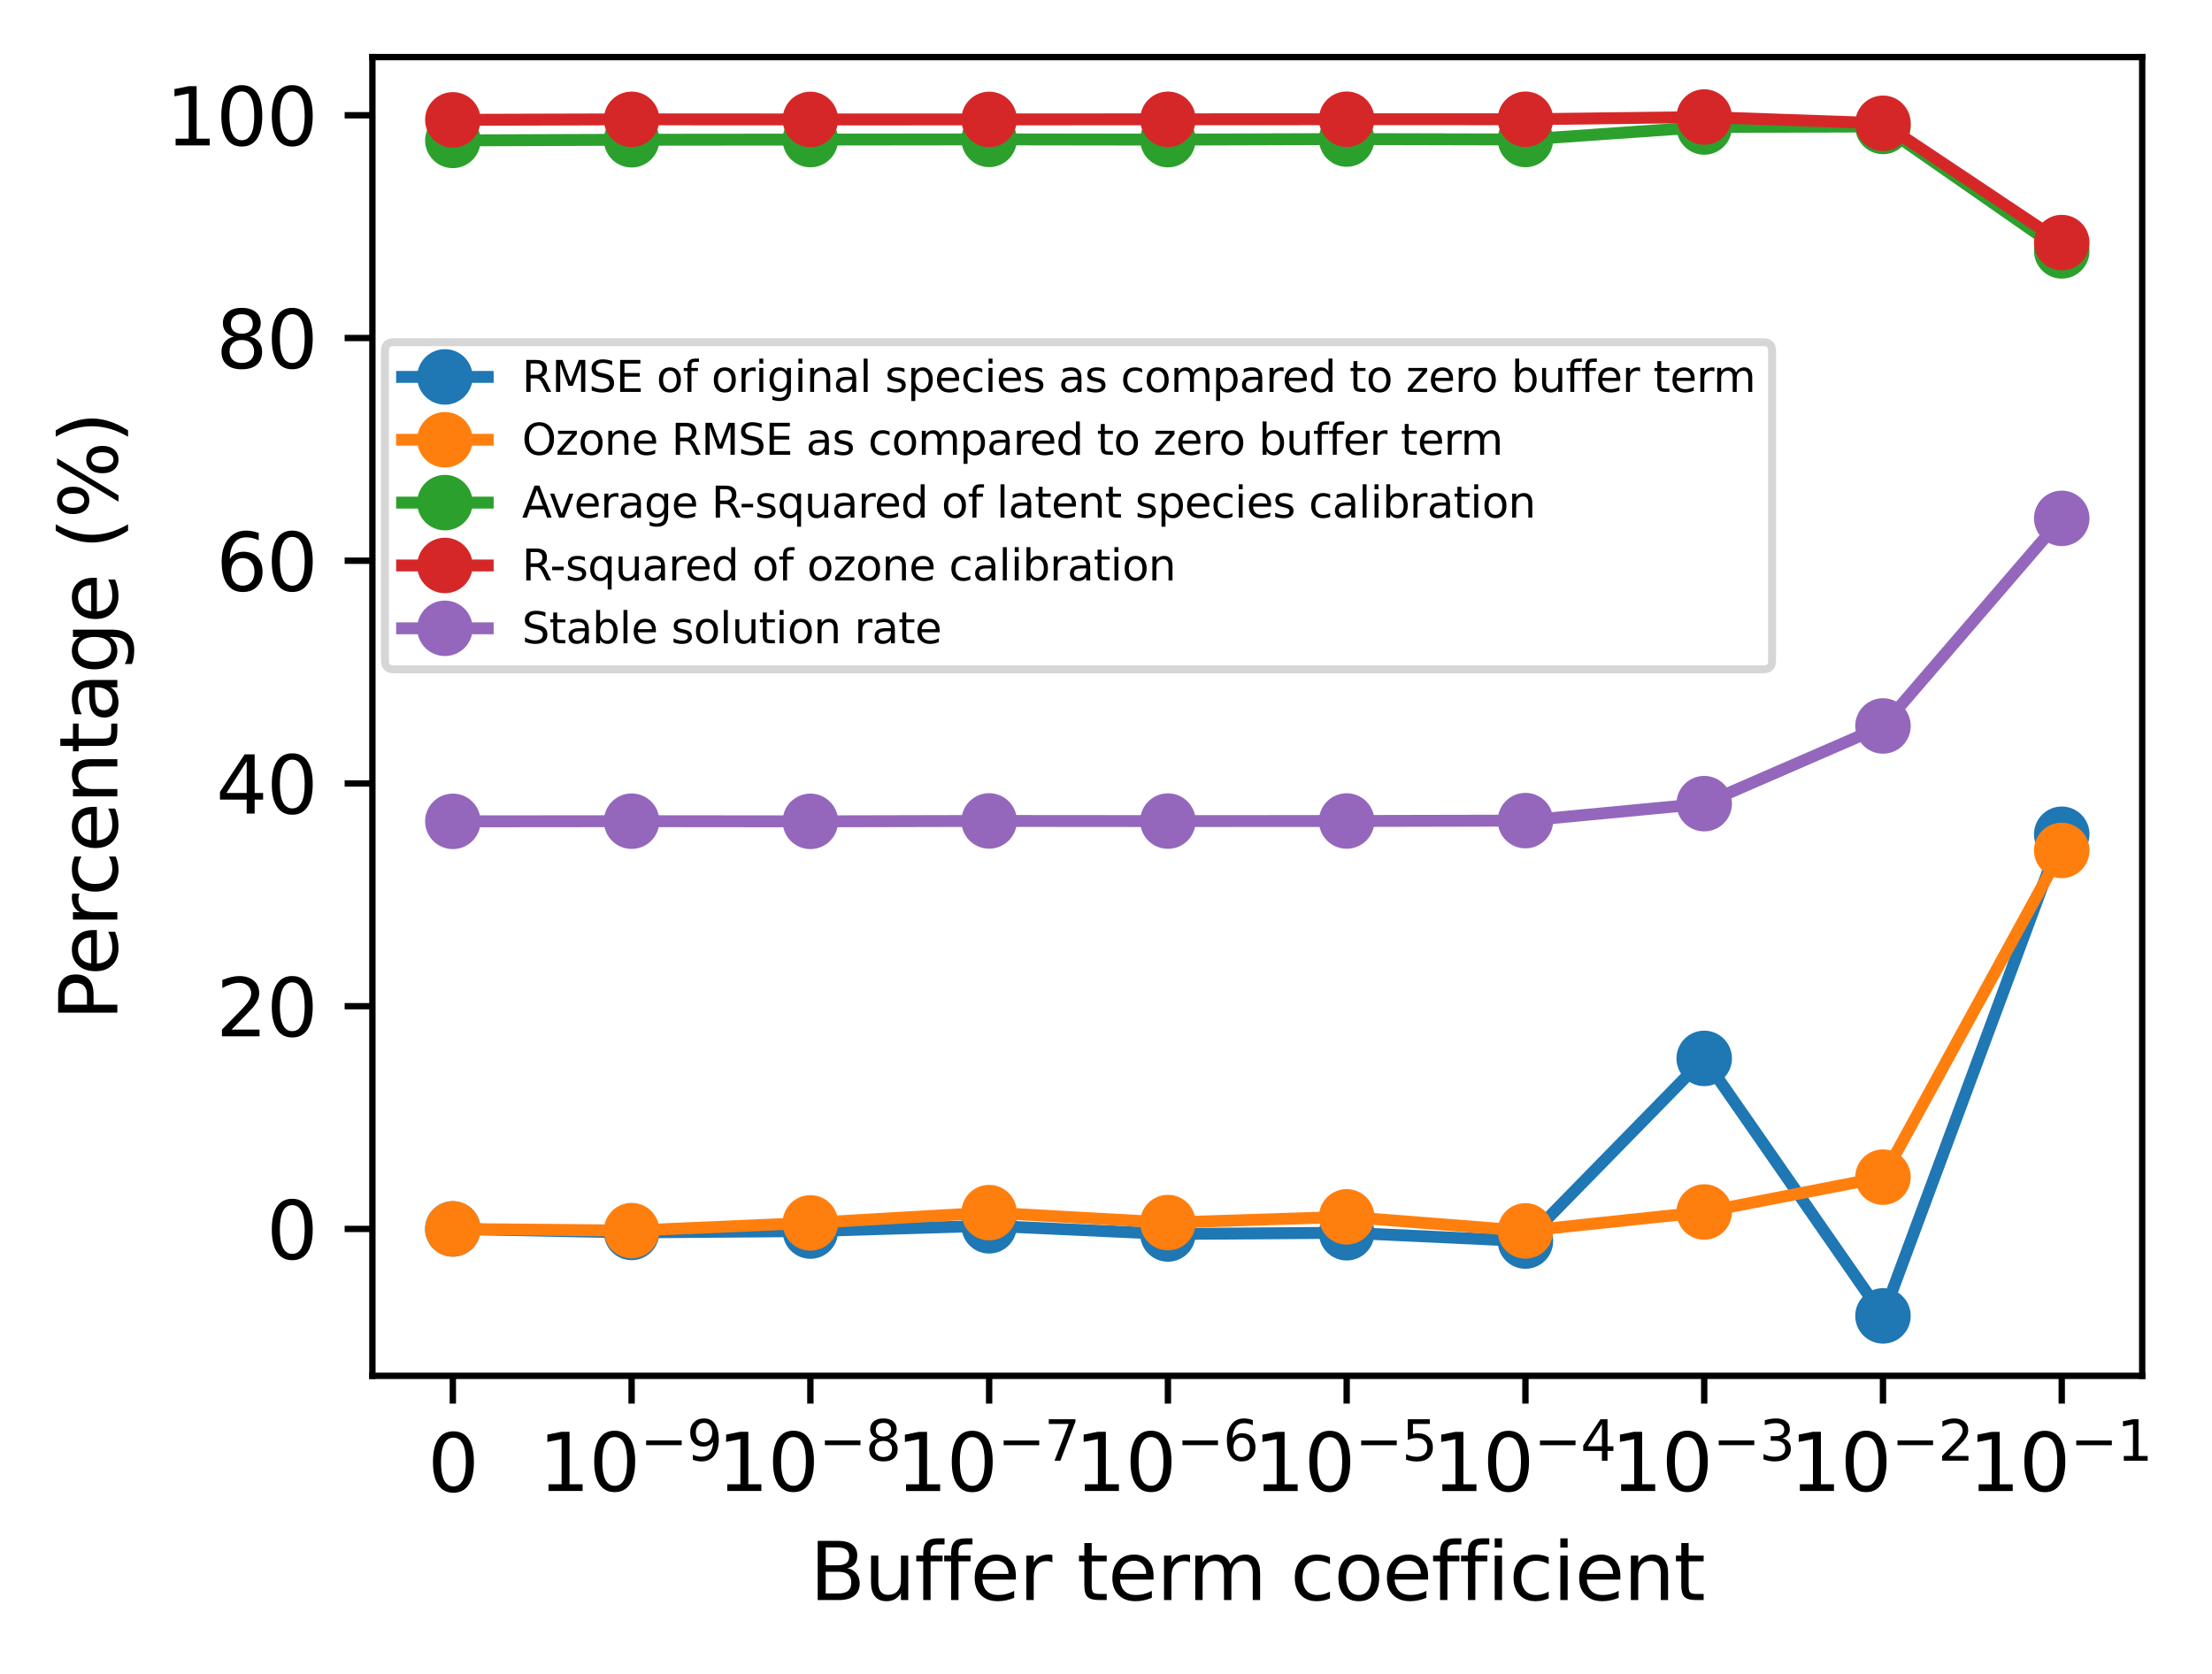 <?xml version="1.0" encoding="utf-8" standalone="no"?>
<!DOCTYPE svg PUBLIC "-//W3C//DTD SVG 1.1//EN"
  "http://www.w3.org/Graphics/SVG/1.1/DTD/svg11.dtd">
<svg xmlns:xlink="http://www.w3.org/1999/xlink" width="278.97pt" height="211.076pt" viewBox="0 0 278.97 211.076" xmlns="http://www.w3.org/2000/svg" version="1.1">
 <defs>
  <style type="text/css">*{stroke-linejoin: round; stroke-linecap: butt}</style>
 </defs>
 <g id="figure_1">
  <g id="patch_1">
   <path d="M 0 211.076 
L 278.97 211.076 
L 278.97 0 
L 0 0 
z
" style="fill: #ffffff"/>
  </g>
  <g id="axes_1">
   <g id="patch_2">
    <path d="M 46.966 173.52 
L 270.166 173.52 
L 270.166 7.2 
L 46.966 7.2 
z
" style="fill: #ffffff"/>
   </g>
   <g id="matplotlib.axis_1">
    <g id="xtick_1">
     <g id="line2d_1">
      <defs>
       <path id="md3b7a7f3c4" d="M 0 0 
L 0 3.5 
" style="stroke: #000000; stroke-width: 0.8"/>
      </defs>
      <g>
       <use xlink:href="#md3b7a7f3c4" x="57.111" y="173.52" style="stroke: #000000; stroke-width: 0.8"/>
      </g>
     </g>
     <g id="text_1">
      <!-- 0 -->
      <g transform="translate(53.93 188.118) scale(0.1 -0.1)">
       <defs>
        <path id="DejaVuSans-30" d="M 2034 4250 
Q 1547 4250 1301 3770 
Q 1056 3291 1056 2328 
Q 1056 1369 1301 889 
Q 1547 409 2034 409 
Q 2525 409 2770 889 
Q 3016 1369 3016 2328 
Q 3016 3291 2770 3770 
Q 2525 4250 2034 4250 
z
M 2034 4750 
Q 2819 4750 3233 4129 
Q 3647 3509 3647 2328 
Q 3647 1150 3233 529 
Q 2819 -91 2034 -91 
Q 1250 -91 836 529 
Q 422 1150 422 2328 
Q 422 3509 836 4129 
Q 1250 4750 2034 4750 
z
" transform="scale(0.016)"/>
       </defs>
       <use xlink:href="#DejaVuSans-30"/>
      </g>
     </g>
    </g>
    <g id="xtick_2">
     <g id="line2d_2">
      <g>
       <use xlink:href="#md3b7a7f3c4" x="79.657" y="173.52" style="stroke: #000000; stroke-width: 0.8"/>
      </g>
     </g>
     <g id="text_2">
      <!-- 10$^{-9}$ -->
      <g transform="translate(67.907 188.118) scale(0.1 -0.1)">
       <defs>
        <path id="DejaVuSans-31" d="M 794 531 
L 1825 531 
L 1825 4091 
L 703 3866 
L 703 4441 
L 1819 4666 
L 2450 4666 
L 2450 531 
L 3481 531 
L 3481 0 
L 794 0 
L 794 531 
z
" transform="scale(0.016)"/>
        <path id="DejaVuSans-2212" d="M 678 2272 
L 4684 2272 
L 4684 1741 
L 678 1741 
L 678 2272 
z
" transform="scale(0.016)"/>
        <path id="DejaVuSans-39" d="M 703 97 
L 703 672 
Q 941 559 1184 500 
Q 1428 441 1663 441 
Q 2288 441 2617 861 
Q 2947 1281 2994 2138 
Q 2813 1869 2534 1725 
Q 2256 1581 1919 1581 
Q 1219 1581 811 2004 
Q 403 2428 403 3163 
Q 403 3881 828 4315 
Q 1253 4750 1959 4750 
Q 2769 4750 3195 4129 
Q 3622 3509 3622 2328 
Q 3622 1225 3098 567 
Q 2575 -91 1691 -91 
Q 1453 -91 1209 -44 
Q 966 3 703 97 
z
M 1959 2075 
Q 2384 2075 2632 2365 
Q 2881 2656 2881 3163 
Q 2881 3666 2632 3958 
Q 2384 4250 1959 4250 
Q 1534 4250 1286 3958 
Q 1038 3666 1038 3163 
Q 1038 2656 1286 2365 
Q 1534 2075 1959 2075 
z
" transform="scale(0.016)"/>
       </defs>
       <use xlink:href="#DejaVuSans-31" transform="translate(0 0.766)"/>
       <use xlink:href="#DejaVuSans-30" transform="translate(63.623 0.766)"/>
       <use xlink:href="#DejaVuSans-2212" transform="translate(128.203 39.047) scale(0.7)"/>
       <use xlink:href="#DejaVuSans-39" transform="translate(186.855 39.047) scale(0.7)"/>
      </g>
     </g>
    </g>
    <g id="xtick_3">
     <g id="line2d_3">
      <g>
       <use xlink:href="#md3b7a7f3c4" x="102.202" y="173.52" style="stroke: #000000; stroke-width: 0.8"/>
      </g>
     </g>
     <g id="text_3">
      <!-- 10$^{-8}$ -->
      <g transform="translate(90.452 188.118) scale(0.1 -0.1)">
       <defs>
        <path id="DejaVuSans-38" d="M 2034 2216 
Q 1584 2216 1326 1975 
Q 1069 1734 1069 1313 
Q 1069 891 1326 650 
Q 1584 409 2034 409 
Q 2484 409 2743 651 
Q 3003 894 3003 1313 
Q 3003 1734 2745 1975 
Q 2488 2216 2034 2216 
z
M 1403 2484 
Q 997 2584 770 2862 
Q 544 3141 544 3541 
Q 544 4100 942 4425 
Q 1341 4750 2034 4750 
Q 2731 4750 3128 4425 
Q 3525 4100 3525 3541 
Q 3525 3141 3298 2862 
Q 3072 2584 2669 2484 
Q 3125 2378 3379 2068 
Q 3634 1759 3634 1313 
Q 3634 634 3220 271 
Q 2806 -91 2034 -91 
Q 1263 -91 848 271 
Q 434 634 434 1313 
Q 434 1759 690 2068 
Q 947 2378 1403 2484 
z
M 1172 3481 
Q 1172 3119 1398 2916 
Q 1625 2713 2034 2713 
Q 2441 2713 2670 2916 
Q 2900 3119 2900 3481 
Q 2900 3844 2670 4047 
Q 2441 4250 2034 4250 
Q 1625 4250 1398 4047 
Q 1172 3844 1172 3481 
z
" transform="scale(0.016)"/>
       </defs>
       <use xlink:href="#DejaVuSans-31" transform="translate(0 0.766)"/>
       <use xlink:href="#DejaVuSans-30" transform="translate(63.623 0.766)"/>
       <use xlink:href="#DejaVuSans-2212" transform="translate(128.203 39.047) scale(0.7)"/>
       <use xlink:href="#DejaVuSans-38" transform="translate(186.855 39.047) scale(0.7)"/>
      </g>
     </g>
    </g>
    <g id="xtick_4">
     <g id="line2d_4">
      <g>
       <use xlink:href="#md3b7a7f3c4" x="124.747" y="173.52" style="stroke: #000000; stroke-width: 0.8"/>
      </g>
     </g>
     <g id="text_4">
      <!-- 10$^{-7}$ -->
      <g transform="translate(112.997 188.118) scale(0.1 -0.1)">
       <defs>
        <path id="DejaVuSans-37" d="M 525 4666 
L 3525 4666 
L 3525 4397 
L 1831 0 
L 1172 0 
L 2766 4134 
L 525 4134 
L 525 4666 
z
" transform="scale(0.016)"/>
       </defs>
       <use xlink:href="#DejaVuSans-31" transform="translate(0 0.684)"/>
       <use xlink:href="#DejaVuSans-30" transform="translate(63.623 0.684)"/>
       <use xlink:href="#DejaVuSans-2212" transform="translate(128.203 38.966) scale(0.7)"/>
       <use xlink:href="#DejaVuSans-37" transform="translate(186.855 38.966) scale(0.7)"/>
      </g>
     </g>
    </g>
    <g id="xtick_5">
     <g id="line2d_5">
      <g>
       <use xlink:href="#md3b7a7f3c4" x="147.293" y="173.52" style="stroke: #000000; stroke-width: 0.8"/>
      </g>
     </g>
     <g id="text_5">
      <!-- 10$^{-6}$ -->
      <g transform="translate(135.543 188.118) scale(0.1 -0.1)">
       <defs>
        <path id="DejaVuSans-36" d="M 2113 2584 
Q 1688 2584 1439 2293 
Q 1191 2003 1191 1497 
Q 1191 994 1439 701 
Q 1688 409 2113 409 
Q 2538 409 2786 701 
Q 3034 994 3034 1497 
Q 3034 2003 2786 2293 
Q 2538 2584 2113 2584 
z
M 3366 4563 
L 3366 3988 
Q 3128 4100 2886 4159 
Q 2644 4219 2406 4219 
Q 1781 4219 1451 3797 
Q 1122 3375 1075 2522 
Q 1259 2794 1537 2939 
Q 1816 3084 2150 3084 
Q 2853 3084 3261 2657 
Q 3669 2231 3669 1497 
Q 3669 778 3244 343 
Q 2819 -91 2113 -91 
Q 1303 -91 875 529 
Q 447 1150 447 2328 
Q 447 3434 972 4092 
Q 1497 4750 2381 4750 
Q 2619 4750 2861 4703 
Q 3103 4656 3366 4563 
z
" transform="scale(0.016)"/>
       </defs>
       <use xlink:href="#DejaVuSans-31" transform="translate(0 0.766)"/>
       <use xlink:href="#DejaVuSans-30" transform="translate(63.623 0.766)"/>
       <use xlink:href="#DejaVuSans-2212" transform="translate(128.203 39.047) scale(0.7)"/>
       <use xlink:href="#DejaVuSans-36" transform="translate(186.855 39.047) scale(0.7)"/>
      </g>
     </g>
    </g>
    <g id="xtick_6">
     <g id="line2d_6">
      <g>
       <use xlink:href="#md3b7a7f3c4" x="169.838" y="173.52" style="stroke: #000000; stroke-width: 0.8"/>
      </g>
     </g>
     <g id="text_6">
      <!-- 10$^{-5}$ -->
      <g transform="translate(158.088 188.118) scale(0.1 -0.1)">
       <defs>
        <path id="DejaVuSans-35" d="M 691 4666 
L 3169 4666 
L 3169 4134 
L 1269 4134 
L 1269 2991 
Q 1406 3038 1543 3061 
Q 1681 3084 1819 3084 
Q 2600 3084 3056 2656 
Q 3513 2228 3513 1497 
Q 3513 744 3044 326 
Q 2575 -91 1722 -91 
Q 1428 -91 1123 -41 
Q 819 9 494 109 
L 494 744 
Q 775 591 1075 516 
Q 1375 441 1709 441 
Q 2250 441 2565 725 
Q 2881 1009 2881 1497 
Q 2881 1984 2565 2268 
Q 2250 2553 1709 2553 
Q 1456 2553 1204 2497 
Q 953 2441 691 2322 
L 691 4666 
z
" transform="scale(0.016)"/>
       </defs>
       <use xlink:href="#DejaVuSans-31" transform="translate(0 0.684)"/>
       <use xlink:href="#DejaVuSans-30" transform="translate(63.623 0.684)"/>
       <use xlink:href="#DejaVuSans-2212" transform="translate(128.203 38.966) scale(0.7)"/>
       <use xlink:href="#DejaVuSans-35" transform="translate(186.855 38.966) scale(0.7)"/>
      </g>
     </g>
    </g>
    <g id="xtick_7">
     <g id="line2d_7">
      <g>
       <use xlink:href="#md3b7a7f3c4" x="192.384" y="173.52" style="stroke: #000000; stroke-width: 0.8"/>
      </g>
     </g>
     <g id="text_7">
      <!-- 10$^{-4}$ -->
      <g transform="translate(180.634 188.118) scale(0.1 -0.1)">
       <defs>
        <path id="DejaVuSans-34" d="M 2419 4116 
L 825 1625 
L 2419 1625 
L 2419 4116 
z
M 2253 4666 
L 3047 4666 
L 3047 1625 
L 3713 1625 
L 3713 1100 
L 3047 1100 
L 3047 0 
L 2419 0 
L 2419 1100 
L 313 1100 
L 313 1709 
L 2253 4666 
z
" transform="scale(0.016)"/>
       </defs>
       <use xlink:href="#DejaVuSans-31" transform="translate(0 0.684)"/>
       <use xlink:href="#DejaVuSans-30" transform="translate(63.623 0.684)"/>
       <use xlink:href="#DejaVuSans-2212" transform="translate(128.203 38.966) scale(0.7)"/>
       <use xlink:href="#DejaVuSans-34" transform="translate(186.855 38.966) scale(0.7)"/>
      </g>
     </g>
    </g>
    <g id="xtick_8">
     <g id="line2d_8">
      <g>
       <use xlink:href="#md3b7a7f3c4" x="214.929" y="173.52" style="stroke: #000000; stroke-width: 0.8"/>
      </g>
     </g>
     <g id="text_8">
      <!-- 10$^{-3}$ -->
      <g transform="translate(203.179 188.118) scale(0.1 -0.1)">
       <defs>
        <path id="DejaVuSans-33" d="M 2597 2516 
Q 3050 2419 3304 2112 
Q 3559 1806 3559 1356 
Q 3559 666 3084 287 
Q 2609 -91 1734 -91 
Q 1441 -91 1130 -33 
Q 819 25 488 141 
L 488 750 
Q 750 597 1062 519 
Q 1375 441 1716 441 
Q 2309 441 2620 675 
Q 2931 909 2931 1356 
Q 2931 1769 2642 2001 
Q 2353 2234 1838 2234 
L 1294 2234 
L 1294 2753 
L 1863 2753 
Q 2328 2753 2575 2939 
Q 2822 3125 2822 3475 
Q 2822 3834 2567 4026 
Q 2313 4219 1838 4219 
Q 1578 4219 1281 4162 
Q 984 4106 628 3988 
L 628 4550 
Q 988 4650 1302 4700 
Q 1616 4750 1894 4750 
Q 2613 4750 3031 4423 
Q 3450 4097 3450 3541 
Q 3450 3153 3228 2886 
Q 3006 2619 2597 2516 
z
" transform="scale(0.016)"/>
       </defs>
       <use xlink:href="#DejaVuSans-31" transform="translate(0 0.766)"/>
       <use xlink:href="#DejaVuSans-30" transform="translate(63.623 0.766)"/>
       <use xlink:href="#DejaVuSans-2212" transform="translate(128.203 39.047) scale(0.7)"/>
       <use xlink:href="#DejaVuSans-33" transform="translate(186.855 39.047) scale(0.7)"/>
      </g>
     </g>
    </g>
    <g id="xtick_9">
     <g id="line2d_9">
      <g>
       <use xlink:href="#md3b7a7f3c4" x="237.475" y="173.52" style="stroke: #000000; stroke-width: 0.8"/>
      </g>
     </g>
     <g id="text_9">
      <!-- 10$^{-2}$ -->
      <g transform="translate(225.725 188.118) scale(0.1 -0.1)">
       <defs>
        <path id="DejaVuSans-32" d="M 1228 531 
L 3431 531 
L 3431 0 
L 469 0 
L 469 531 
Q 828 903 1448 1529 
Q 2069 2156 2228 2338 
Q 2531 2678 2651 2914 
Q 2772 3150 2772 3378 
Q 2772 3750 2511 3984 
Q 2250 4219 1831 4219 
Q 1534 4219 1204 4116 
Q 875 4013 500 3803 
L 500 4441 
Q 881 4594 1212 4672 
Q 1544 4750 1819 4750 
Q 2544 4750 2975 4387 
Q 3406 4025 3406 3419 
Q 3406 3131 3298 2873 
Q 3191 2616 2906 2266 
Q 2828 2175 2409 1742 
Q 1991 1309 1228 531 
z
" transform="scale(0.016)"/>
       </defs>
       <use xlink:href="#DejaVuSans-31" transform="translate(0 0.766)"/>
       <use xlink:href="#DejaVuSans-30" transform="translate(63.623 0.766)"/>
       <use xlink:href="#DejaVuSans-2212" transform="translate(128.203 39.047) scale(0.7)"/>
       <use xlink:href="#DejaVuSans-32" transform="translate(186.855 39.047) scale(0.7)"/>
      </g>
     </g>
    </g>
    <g id="xtick_10">
     <g id="line2d_10">
      <g>
       <use xlink:href="#md3b7a7f3c4" x="260.02" y="173.52" style="stroke: #000000; stroke-width: 0.8"/>
      </g>
     </g>
     <g id="text_10">
      <!-- 10$^{-1}$ -->
      <g transform="translate(248.27 188.118) scale(0.1 -0.1)">
       <use xlink:href="#DejaVuSans-31" transform="translate(0 0.684)"/>
       <use xlink:href="#DejaVuSans-30" transform="translate(63.623 0.684)"/>
       <use xlink:href="#DejaVuSans-2212" transform="translate(128.203 38.966) scale(0.7)"/>
       <use xlink:href="#DejaVuSans-31" transform="translate(186.855 38.966) scale(0.7)"/>
      </g>
     </g>
    </g>
    <g id="text_11">
     <!-- Buffer term coefficient -->
     <g transform="translate(102.123 201.797) scale(0.1 -0.1)">
      <defs>
       <path id="DejaVuSans-42" d="M 1259 2228 
L 1259 519 
L 2272 519 
Q 2781 519 3026 730 
Q 3272 941 3272 1375 
Q 3272 1813 3026 2020 
Q 2781 2228 2272 2228 
L 1259 2228 
z
M 1259 4147 
L 1259 2741 
L 2194 2741 
Q 2656 2741 2882 2914 
Q 3109 3088 3109 3444 
Q 3109 3797 2882 3972 
Q 2656 4147 2194 4147 
L 1259 4147 
z
M 628 4666 
L 2241 4666 
Q 2963 4666 3353 4366 
Q 3744 4066 3744 3513 
Q 3744 3084 3544 2831 
Q 3344 2578 2956 2516 
Q 3422 2416 3680 2098 
Q 3938 1781 3938 1306 
Q 3938 681 3513 340 
Q 3088 0 2303 0 
L 628 0 
L 628 4666 
z
" transform="scale(0.016)"/>
       <path id="DejaVuSans-75" d="M 544 1381 
L 544 3500 
L 1119 3500 
L 1119 1403 
Q 1119 906 1312 657 
Q 1506 409 1894 409 
Q 2359 409 2629 706 
Q 2900 1003 2900 1516 
L 2900 3500 
L 3475 3500 
L 3475 0 
L 2900 0 
L 2900 538 
Q 2691 219 2414 64 
Q 2138 -91 1772 -91 
Q 1169 -91 856 284 
Q 544 659 544 1381 
z
M 1991 3584 
L 1991 3584 
z
" transform="scale(0.016)"/>
       <path id="DejaVuSans-66" d="M 2375 4863 
L 2375 4384 
L 1825 4384 
Q 1516 4384 1395 4259 
Q 1275 4134 1275 3809 
L 1275 3500 
L 2222 3500 
L 2222 3053 
L 1275 3053 
L 1275 0 
L 697 0 
L 697 3053 
L 147 3053 
L 147 3500 
L 697 3500 
L 697 3744 
Q 697 4328 969 4595 
Q 1241 4863 1831 4863 
L 2375 4863 
z
" transform="scale(0.016)"/>
       <path id="DejaVuSans-65" d="M 3597 1894 
L 3597 1613 
L 953 1613 
Q 991 1019 1311 708 
Q 1631 397 2203 397 
Q 2534 397 2845 478 
Q 3156 559 3463 722 
L 3463 178 
Q 3153 47 2828 -22 
Q 2503 -91 2169 -91 
Q 1331 -91 842 396 
Q 353 884 353 1716 
Q 353 2575 817 3079 
Q 1281 3584 2069 3584 
Q 2775 3584 3186 3129 
Q 3597 2675 3597 1894 
z
M 3022 2063 
Q 3016 2534 2758 2815 
Q 2500 3097 2075 3097 
Q 1594 3097 1305 2825 
Q 1016 2553 972 2059 
L 3022 2063 
z
" transform="scale(0.016)"/>
       <path id="DejaVuSans-72" d="M 2631 2963 
Q 2534 3019 2420 3045 
Q 2306 3072 2169 3072 
Q 1681 3072 1420 2755 
Q 1159 2438 1159 1844 
L 1159 0 
L 581 0 
L 581 3500 
L 1159 3500 
L 1159 2956 
Q 1341 3275 1631 3429 
Q 1922 3584 2338 3584 
Q 2397 3584 2469 3576 
Q 2541 3569 2628 3553 
L 2631 2963 
z
" transform="scale(0.016)"/>
       <path id="DejaVuSans-20" transform="scale(0.016)"/>
       <path id="DejaVuSans-74" d="M 1172 4494 
L 1172 3500 
L 2356 3500 
L 2356 3053 
L 1172 3053 
L 1172 1153 
Q 1172 725 1289 603 
Q 1406 481 1766 481 
L 2356 481 
L 2356 0 
L 1766 0 
Q 1100 0 847 248 
Q 594 497 594 1153 
L 594 3053 
L 172 3053 
L 172 3500 
L 594 3500 
L 594 4494 
L 1172 4494 
z
" transform="scale(0.016)"/>
       <path id="DejaVuSans-6d" d="M 3328 2828 
Q 3544 3216 3844 3400 
Q 4144 3584 4550 3584 
Q 5097 3584 5394 3201 
Q 5691 2819 5691 2113 
L 5691 0 
L 5113 0 
L 5113 2094 
Q 5113 2597 4934 2840 
Q 4756 3084 4391 3084 
Q 3944 3084 3684 2787 
Q 3425 2491 3425 1978 
L 3425 0 
L 2847 0 
L 2847 2094 
Q 2847 2600 2669 2842 
Q 2491 3084 2119 3084 
Q 1678 3084 1418 2786 
Q 1159 2488 1159 1978 
L 1159 0 
L 581 0 
L 581 3500 
L 1159 3500 
L 1159 2956 
Q 1356 3278 1631 3431 
Q 1906 3584 2284 3584 
Q 2666 3584 2933 3390 
Q 3200 3197 3328 2828 
z
" transform="scale(0.016)"/>
       <path id="DejaVuSans-63" d="M 3122 3366 
L 3122 2828 
Q 2878 2963 2633 3030 
Q 2388 3097 2138 3097 
Q 1578 3097 1268 2742 
Q 959 2388 959 1747 
Q 959 1106 1268 751 
Q 1578 397 2138 397 
Q 2388 397 2633 464 
Q 2878 531 3122 666 
L 3122 134 
Q 2881 22 2623 -34 
Q 2366 -91 2075 -91 
Q 1284 -91 818 406 
Q 353 903 353 1747 
Q 353 2603 823 3093 
Q 1294 3584 2113 3584 
Q 2378 3584 2631 3529 
Q 2884 3475 3122 3366 
z
" transform="scale(0.016)"/>
       <path id="DejaVuSans-6f" d="M 1959 3097 
Q 1497 3097 1228 2736 
Q 959 2375 959 1747 
Q 959 1119 1226 758 
Q 1494 397 1959 397 
Q 2419 397 2687 759 
Q 2956 1122 2956 1747 
Q 2956 2369 2687 2733 
Q 2419 3097 1959 3097 
z
M 1959 3584 
Q 2709 3584 3137 3096 
Q 3566 2609 3566 1747 
Q 3566 888 3137 398 
Q 2709 -91 1959 -91 
Q 1206 -91 779 398 
Q 353 888 353 1747 
Q 353 2609 779 3096 
Q 1206 3584 1959 3584 
z
" transform="scale(0.016)"/>
       <path id="DejaVuSans-69" d="M 603 3500 
L 1178 3500 
L 1178 0 
L 603 0 
L 603 3500 
z
M 603 4863 
L 1178 4863 
L 1178 4134 
L 603 4134 
L 603 4863 
z
" transform="scale(0.016)"/>
       <path id="DejaVuSans-6e" d="M 3513 2113 
L 3513 0 
L 2938 0 
L 2938 2094 
Q 2938 2591 2744 2837 
Q 2550 3084 2163 3084 
Q 1697 3084 1428 2787 
Q 1159 2491 1159 1978 
L 1159 0 
L 581 0 
L 581 3500 
L 1159 3500 
L 1159 2956 
Q 1366 3272 1645 3428 
Q 1925 3584 2291 3584 
Q 2894 3584 3203 3211 
Q 3513 2838 3513 2113 
z
" transform="scale(0.016)"/>
      </defs>
      <use xlink:href="#DejaVuSans-42"/>
      <use xlink:href="#DejaVuSans-75" x="68.604"/>
      <use xlink:href="#DejaVuSans-66" x="131.982"/>
      <use xlink:href="#DejaVuSans-66" x="167.188"/>
      <use xlink:href="#DejaVuSans-65" x="202.393"/>
      <use xlink:href="#DejaVuSans-72" x="263.916"/>
      <use xlink:href="#DejaVuSans-20" x="305.029"/>
      <use xlink:href="#DejaVuSans-74" x="336.816"/>
      <use xlink:href="#DejaVuSans-65" x="376.025"/>
      <use xlink:href="#DejaVuSans-72" x="437.549"/>
      <use xlink:href="#DejaVuSans-6d" x="476.912"/>
      <use xlink:href="#DejaVuSans-20" x="574.324"/>
      <use xlink:href="#DejaVuSans-63" x="606.111"/>
      <use xlink:href="#DejaVuSans-6f" x="661.092"/>
      <use xlink:href="#DejaVuSans-65" x="722.273"/>
      <use xlink:href="#DejaVuSans-66" x="783.797"/>
      <use xlink:href="#DejaVuSans-66" x="819.002"/>
      <use xlink:href="#DejaVuSans-69" x="854.207"/>
      <use xlink:href="#DejaVuSans-63" x="881.99"/>
      <use xlink:href="#DejaVuSans-69" x="936.971"/>
      <use xlink:href="#DejaVuSans-65" x="964.754"/>
      <use xlink:href="#DejaVuSans-6e" x="1026.277"/>
      <use xlink:href="#DejaVuSans-74" x="1089.656"/>
     </g>
    </g>
   </g>
   <g id="matplotlib.axis_2">
    <g id="ytick_1">
     <g id="line2d_11">
      <defs>
       <path id="m53d98d5147" d="M 0 0 
L -3.5 0 
" style="stroke: #000000; stroke-width: 0.8"/>
      </defs>
      <g>
       <use xlink:href="#m53d98d5147" x="46.966" y="154.992" style="stroke: #000000; stroke-width: 0.8"/>
      </g>
     </g>
     <g id="text_12">
      <!-- 0 -->
      <g transform="translate(33.603 158.791) scale(0.1 -0.1)">
       <use xlink:href="#DejaVuSans-30"/>
      </g>
     </g>
    </g>
    <g id="ytick_2">
     <g id="line2d_12">
      <g>
       <use xlink:href="#m53d98d5147" x="46.966" y="126.901" style="stroke: #000000; stroke-width: 0.8"/>
      </g>
     </g>
     <g id="text_13">
      <!-- 20 -->
      <g transform="translate(27.241 130.7) scale(0.1 -0.1)">
       <use xlink:href="#DejaVuSans-32"/>
       <use xlink:href="#DejaVuSans-30" x="63.623"/>
      </g>
     </g>
    </g>
    <g id="ytick_3">
     <g id="line2d_13">
      <g>
       <use xlink:href="#m53d98d5147" x="46.966" y="98.81" style="stroke: #000000; stroke-width: 0.8"/>
      </g>
     </g>
     <g id="text_14">
      <!-- 40 -->
      <g transform="translate(27.241 102.609) scale(0.1 -0.1)">
       <use xlink:href="#DejaVuSans-34"/>
       <use xlink:href="#DejaVuSans-30" x="63.623"/>
      </g>
     </g>
    </g>
    <g id="ytick_4">
     <g id="line2d_14">
      <g>
       <use xlink:href="#m53d98d5147" x="46.966" y="70.719" style="stroke: #000000; stroke-width: 0.8"/>
      </g>
     </g>
     <g id="text_15">
      <!-- 60 -->
      <g transform="translate(27.241 74.519) scale(0.1 -0.1)">
       <use xlink:href="#DejaVuSans-36"/>
       <use xlink:href="#DejaVuSans-30" x="63.623"/>
      </g>
     </g>
    </g>
    <g id="ytick_5">
     <g id="line2d_15">
      <g>
       <use xlink:href="#m53d98d5147" x="46.966" y="42.629" style="stroke: #000000; stroke-width: 0.8"/>
      </g>
     </g>
     <g id="text_16">
      <!-- 80 -->
      <g transform="translate(27.241 46.428) scale(0.1 -0.1)">
       <use xlink:href="#DejaVuSans-38"/>
       <use xlink:href="#DejaVuSans-30" x="63.623"/>
      </g>
     </g>
    </g>
    <g id="ytick_6">
     <g id="line2d_16">
      <g>
       <use xlink:href="#m53d98d5147" x="46.966" y="14.538" style="stroke: #000000; stroke-width: 0.8"/>
      </g>
     </g>
     <g id="text_17">
      <!-- 100 -->
      <g transform="translate(20.878 18.337) scale(0.1 -0.1)">
       <use xlink:href="#DejaVuSans-31"/>
       <use xlink:href="#DejaVuSans-30" x="63.623"/>
       <use xlink:href="#DejaVuSans-30" x="127.246"/>
      </g>
     </g>
    </g>
    <g id="text_18">
     <!-- Percentage (%) -->
     <g transform="translate(14.798 128.724) rotate(-90) scale(0.1 -0.1)">
      <defs>
       <path id="DejaVuSans-50" d="M 1259 4147 
L 1259 2394 
L 2053 2394 
Q 2494 2394 2734 2622 
Q 2975 2850 2975 3272 
Q 2975 3691 2734 3919 
Q 2494 4147 2053 4147 
L 1259 4147 
z
M 628 4666 
L 2053 4666 
Q 2838 4666 3239 4311 
Q 3641 3956 3641 3272 
Q 3641 2581 3239 2228 
Q 2838 1875 2053 1875 
L 1259 1875 
L 1259 0 
L 628 0 
L 628 4666 
z
" transform="scale(0.016)"/>
       <path id="DejaVuSans-61" d="M 2194 1759 
Q 1497 1759 1228 1600 
Q 959 1441 959 1056 
Q 959 750 1161 570 
Q 1363 391 1709 391 
Q 2188 391 2477 730 
Q 2766 1069 2766 1631 
L 2766 1759 
L 2194 1759 
z
M 3341 1997 
L 3341 0 
L 2766 0 
L 2766 531 
Q 2569 213 2275 61 
Q 1981 -91 1556 -91 
Q 1019 -91 701 211 
Q 384 513 384 1019 
Q 384 1609 779 1909 
Q 1175 2209 1959 2209 
L 2766 2209 
L 2766 2266 
Q 2766 2663 2505 2880 
Q 2244 3097 1772 3097 
Q 1472 3097 1187 3025 
Q 903 2953 641 2809 
L 641 3341 
Q 956 3463 1253 3523 
Q 1550 3584 1831 3584 
Q 2591 3584 2966 3190 
Q 3341 2797 3341 1997 
z
" transform="scale(0.016)"/>
       <path id="DejaVuSans-67" d="M 2906 1791 
Q 2906 2416 2648 2759 
Q 2391 3103 1925 3103 
Q 1463 3103 1205 2759 
Q 947 2416 947 1791 
Q 947 1169 1205 825 
Q 1463 481 1925 481 
Q 2391 481 2648 825 
Q 2906 1169 2906 1791 
z
M 3481 434 
Q 3481 -459 3084 -895 
Q 2688 -1331 1869 -1331 
Q 1566 -1331 1297 -1286 
Q 1028 -1241 775 -1147 
L 775 -588 
Q 1028 -725 1275 -790 
Q 1522 -856 1778 -856 
Q 2344 -856 2625 -561 
Q 2906 -266 2906 331 
L 2906 616 
Q 2728 306 2450 153 
Q 2172 0 1784 0 
Q 1141 0 747 490 
Q 353 981 353 1791 
Q 353 2603 747 3093 
Q 1141 3584 1784 3584 
Q 2172 3584 2450 3431 
Q 2728 3278 2906 2969 
L 2906 3500 
L 3481 3500 
L 3481 434 
z
" transform="scale(0.016)"/>
       <path id="DejaVuSans-28" d="M 1984 4856 
Q 1566 4138 1362 3434 
Q 1159 2731 1159 2009 
Q 1159 1288 1364 580 
Q 1569 -128 1984 -844 
L 1484 -844 
Q 1016 -109 783 600 
Q 550 1309 550 2009 
Q 550 2706 781 3412 
Q 1013 4119 1484 4856 
L 1984 4856 
z
" transform="scale(0.016)"/>
       <path id="DejaVuSans-25" d="M 4653 2053 
Q 4381 2053 4226 1822 
Q 4072 1591 4072 1178 
Q 4072 772 4226 539 
Q 4381 306 4653 306 
Q 4919 306 5073 539 
Q 5228 772 5228 1178 
Q 5228 1588 5073 1820 
Q 4919 2053 4653 2053 
z
M 4653 2450 
Q 5147 2450 5437 2106 
Q 5728 1763 5728 1178 
Q 5728 594 5436 251 
Q 5144 -91 4653 -91 
Q 4153 -91 3862 251 
Q 3572 594 3572 1178 
Q 3572 1766 3864 2108 
Q 4156 2450 4653 2450 
z
M 1428 4353 
Q 1159 4353 1004 4120 
Q 850 3888 850 3481 
Q 850 3069 1003 2837 
Q 1156 2606 1428 2606 
Q 1700 2606 1854 2837 
Q 2009 3069 2009 3481 
Q 2009 3884 1853 4118 
Q 1697 4353 1428 4353 
z
M 4250 4750 
L 4750 4750 
L 1831 -91 
L 1331 -91 
L 4250 4750 
z
M 1428 4750 
Q 1922 4750 2215 4408 
Q 2509 4066 2509 3481 
Q 2509 2891 2217 2550 
Q 1925 2209 1428 2209 
Q 931 2209 642 2551 
Q 353 2894 353 3481 
Q 353 4063 643 4406 
Q 934 4750 1428 4750 
z
" transform="scale(0.016)"/>
       <path id="DejaVuSans-29" d="M 513 4856 
L 1013 4856 
Q 1481 4119 1714 3412 
Q 1947 2706 1947 2009 
Q 1947 1309 1714 600 
Q 1481 -109 1013 -844 
L 513 -844 
Q 928 -128 1133 580 
Q 1338 1288 1338 2009 
Q 1338 2731 1133 3434 
Q 928 4138 513 4856 
z
" transform="scale(0.016)"/>
      </defs>
      <use xlink:href="#DejaVuSans-50"/>
      <use xlink:href="#DejaVuSans-65" x="56.678"/>
      <use xlink:href="#DejaVuSans-72" x="118.201"/>
      <use xlink:href="#DejaVuSans-63" x="157.064"/>
      <use xlink:href="#DejaVuSans-65" x="212.045"/>
      <use xlink:href="#DejaVuSans-6e" x="273.568"/>
      <use xlink:href="#DejaVuSans-74" x="336.947"/>
      <use xlink:href="#DejaVuSans-61" x="376.156"/>
      <use xlink:href="#DejaVuSans-67" x="437.436"/>
      <use xlink:href="#DejaVuSans-65" x="500.912"/>
      <use xlink:href="#DejaVuSans-20" x="562.436"/>
      <use xlink:href="#DejaVuSans-28" x="594.223"/>
      <use xlink:href="#DejaVuSans-25" x="633.236"/>
      <use xlink:href="#DejaVuSans-29" x="728.256"/>
     </g>
    </g>
   </g>
   <g id="line2d_17">
    <path d="M 57.111 154.992 
L 79.657 155.434 
L 102.202 155.262 
L 124.747 154.598 
L 147.293 155.629 
L 169.838 155.475 
L 192.384 156.523 
L 214.929 133.486 
L 237.475 165.96 
L 260.02 105.216 
" clip-path="url(#p9c24ffb45d)" style="fill: none; stroke: #1f77b4; stroke-width: 1.5; stroke-linecap: square"/>
    <defs>
     <path id="m2e3244a0f0" d="M 0 3 
C 0.796 3 1.559 2.684 2.121 2.121 
C 2.684 1.559 3 0.796 3 0 
C 3 -0.796 2.684 -1.559 2.121 -2.121 
C 1.559 -2.684 0.796 -3 0 -3 
C -0.796 -3 -1.559 -2.684 -2.121 -2.121 
C -2.684 -1.559 -3 -0.796 -3 0 
C -3 0.796 -2.684 1.559 -2.121 2.121 
C -1.559 2.684 -0.796 3 0 3 
z
" style="stroke: #1f77b4"/>
    </defs>
    <g clip-path="url(#p9c24ffb45d)">
     <use xlink:href="#m2e3244a0f0" x="57.111" y="154.992" style="fill: #1f77b4; stroke: #1f77b4"/>
     <use xlink:href="#m2e3244a0f0" x="79.657" y="155.434" style="fill: #1f77b4; stroke: #1f77b4"/>
     <use xlink:href="#m2e3244a0f0" x="102.202" y="155.262" style="fill: #1f77b4; stroke: #1f77b4"/>
     <use xlink:href="#m2e3244a0f0" x="124.747" y="154.598" style="fill: #1f77b4; stroke: #1f77b4"/>
     <use xlink:href="#m2e3244a0f0" x="147.293" y="155.629" style="fill: #1f77b4; stroke: #1f77b4"/>
     <use xlink:href="#m2e3244a0f0" x="169.838" y="155.475" style="fill: #1f77b4; stroke: #1f77b4"/>
     <use xlink:href="#m2e3244a0f0" x="192.384" y="156.523" style="fill: #1f77b4; stroke: #1f77b4"/>
     <use xlink:href="#m2e3244a0f0" x="214.929" y="133.486" style="fill: #1f77b4; stroke: #1f77b4"/>
     <use xlink:href="#m2e3244a0f0" x="237.475" y="165.96" style="fill: #1f77b4; stroke: #1f77b4"/>
     <use xlink:href="#m2e3244a0f0" x="260.02" y="105.216" style="fill: #1f77b4; stroke: #1f77b4"/>
    </g>
   </g>
   <g id="line2d_18">
    <path d="M 57.111 154.992 
L 79.657 155.207 
L 102.202 154.232 
L 124.747 152.936 
L 147.293 154.19 
L 169.838 153.47 
L 192.384 155.238 
L 214.929 152.855 
L 237.475 148.461 
L 260.02 107.259 
" clip-path="url(#p9c24ffb45d)" style="fill: none; stroke: #ff7f0e; stroke-width: 1.5; stroke-linecap: square"/>
    <defs>
     <path id="md14ba09068" d="M 0 3 
C 0.796 3 1.559 2.684 2.121 2.121 
C 2.684 1.559 3 0.796 3 0 
C 3 -0.796 2.684 -1.559 2.121 -2.121 
C 1.559 -2.684 0.796 -3 0 -3 
C -0.796 -3 -1.559 -2.684 -2.121 -2.121 
C -2.684 -1.559 -3 -0.796 -3 0 
C -3 0.796 -2.684 1.559 -2.121 2.121 
C -1.559 2.684 -0.796 3 0 3 
z
" style="stroke: #ff7f0e"/>
    </defs>
    <g clip-path="url(#p9c24ffb45d)">
     <use xlink:href="#md14ba09068" x="57.111" y="154.992" style="fill: #ff7f0e; stroke: #ff7f0e"/>
     <use xlink:href="#md14ba09068" x="79.657" y="155.207" style="fill: #ff7f0e; stroke: #ff7f0e"/>
     <use xlink:href="#md14ba09068" x="102.202" y="154.232" style="fill: #ff7f0e; stroke: #ff7f0e"/>
     <use xlink:href="#md14ba09068" x="124.747" y="152.936" style="fill: #ff7f0e; stroke: #ff7f0e"/>
     <use xlink:href="#md14ba09068" x="147.293" y="154.19" style="fill: #ff7f0e; stroke: #ff7f0e"/>
     <use xlink:href="#md14ba09068" x="169.838" y="153.47" style="fill: #ff7f0e; stroke: #ff7f0e"/>
     <use xlink:href="#md14ba09068" x="192.384" y="155.238" style="fill: #ff7f0e; stroke: #ff7f0e"/>
     <use xlink:href="#md14ba09068" x="214.929" y="152.855" style="fill: #ff7f0e; stroke: #ff7f0e"/>
     <use xlink:href="#md14ba09068" x="237.475" y="148.461" style="fill: #ff7f0e; stroke: #ff7f0e"/>
     <use xlink:href="#md14ba09068" x="260.02" y="107.259" style="fill: #ff7f0e; stroke: #ff7f0e"/>
    </g>
   </g>
   <g id="line2d_19">
    <path d="M 57.111 17.707 
L 79.657 17.625 
L 102.202 17.603 
L 124.747 17.577 
L 147.293 17.608 
L 169.838 17.537 
L 192.384 17.591 
L 214.929 16.017 
L 237.475 15.949 
L 260.02 31.642 
" clip-path="url(#p9c24ffb45d)" style="fill: none; stroke: #2ca02c; stroke-width: 1.5; stroke-linecap: square"/>
    <defs>
     <path id="m7eef72db9d" d="M 0 3 
C 0.796 3 1.559 2.684 2.121 2.121 
C 2.684 1.559 3 0.796 3 0 
C 3 -0.796 2.684 -1.559 2.121 -2.121 
C 1.559 -2.684 0.796 -3 0 -3 
C -0.796 -3 -1.559 -2.684 -2.121 -2.121 
C -2.684 -1.559 -3 -0.796 -3 0 
C -3 0.796 -2.684 1.559 -2.121 2.121 
C -1.559 2.684 -0.796 3 0 3 
z
" style="stroke: #2ca02c"/>
    </defs>
    <g clip-path="url(#p9c24ffb45d)">
     <use xlink:href="#m7eef72db9d" x="57.111" y="17.707" style="fill: #2ca02c; stroke: #2ca02c"/>
     <use xlink:href="#m7eef72db9d" x="79.657" y="17.625" style="fill: #2ca02c; stroke: #2ca02c"/>
     <use xlink:href="#m7eef72db9d" x="102.202" y="17.603" style="fill: #2ca02c; stroke: #2ca02c"/>
     <use xlink:href="#m7eef72db9d" x="124.747" y="17.577" style="fill: #2ca02c; stroke: #2ca02c"/>
     <use xlink:href="#m7eef72db9d" x="147.293" y="17.608" style="fill: #2ca02c; stroke: #2ca02c"/>
     <use xlink:href="#m7eef72db9d" x="169.838" y="17.537" style="fill: #2ca02c; stroke: #2ca02c"/>
     <use xlink:href="#m7eef72db9d" x="192.384" y="17.591" style="fill: #2ca02c; stroke: #2ca02c"/>
     <use xlink:href="#m7eef72db9d" x="214.929" y="16.017" style="fill: #2ca02c; stroke: #2ca02c"/>
     <use xlink:href="#m7eef72db9d" x="237.475" y="15.949" style="fill: #2ca02c; stroke: #2ca02c"/>
     <use xlink:href="#m7eef72db9d" x="260.02" y="31.642" style="fill: #2ca02c; stroke: #2ca02c"/>
    </g>
   </g>
   <g id="line2d_20">
    <path d="M 57.111 15.116 
L 79.657 15.05 
L 102.202 15.063 
L 124.747 15.061 
L 147.293 15.047 
L 169.838 15.037 
L 192.384 15.041 
L 214.929 14.76 
L 237.475 15.55 
L 260.02 30.595 
" clip-path="url(#p9c24ffb45d)" style="fill: none; stroke: #d62728; stroke-width: 1.5; stroke-linecap: square"/>
    <defs>
     <path id="m3542fad3d2" d="M 0 3 
C 0.796 3 1.559 2.684 2.121 2.121 
C 2.684 1.559 3 0.796 3 0 
C 3 -0.796 2.684 -1.559 2.121 -2.121 
C 1.559 -2.684 0.796 -3 0 -3 
C -0.796 -3 -1.559 -2.684 -2.121 -2.121 
C -2.684 -1.559 -3 -0.796 -3 0 
C -3 0.796 -2.684 1.559 -2.121 2.121 
C -1.559 2.684 -0.796 3 0 3 
z
" style="stroke: #d62728"/>
    </defs>
    <g clip-path="url(#p9c24ffb45d)">
     <use xlink:href="#m3542fad3d2" x="57.111" y="15.116" style="fill: #d62728; stroke: #d62728"/>
     <use xlink:href="#m3542fad3d2" x="79.657" y="15.05" style="fill: #d62728; stroke: #d62728"/>
     <use xlink:href="#m3542fad3d2" x="102.202" y="15.063" style="fill: #d62728; stroke: #d62728"/>
     <use xlink:href="#m3542fad3d2" x="124.747" y="15.061" style="fill: #d62728; stroke: #d62728"/>
     <use xlink:href="#m3542fad3d2" x="147.293" y="15.047" style="fill: #d62728; stroke: #d62728"/>
     <use xlink:href="#m3542fad3d2" x="169.838" y="15.037" style="fill: #d62728; stroke: #d62728"/>
     <use xlink:href="#m3542fad3d2" x="192.384" y="15.041" style="fill: #d62728; stroke: #d62728"/>
     <use xlink:href="#m3542fad3d2" x="214.929" y="14.76" style="fill: #d62728; stroke: #d62728"/>
     <use xlink:href="#m3542fad3d2" x="237.475" y="15.55" style="fill: #d62728; stroke: #d62728"/>
     <use xlink:href="#m3542fad3d2" x="260.02" y="30.595" style="fill: #d62728; stroke: #d62728"/>
    </g>
   </g>
   <g id="line2d_21">
    <path d="M 57.111 103.589 
L 79.657 103.567 
L 102.202 103.589 
L 124.747 103.537 
L 147.293 103.555 
L 169.838 103.544 
L 192.384 103.496 
L 214.929 101.357 
L 237.475 91.559 
L 260.02 65.375 
" clip-path="url(#p9c24ffb45d)" style="fill: none; stroke: #9467bd; stroke-width: 1.5; stroke-linecap: square"/>
    <defs>
     <path id="m57d3a0a0d3" d="M 0 3 
C 0.796 3 1.559 2.684 2.121 2.121 
C 2.684 1.559 3 0.796 3 0 
C 3 -0.796 2.684 -1.559 2.121 -2.121 
C 1.559 -2.684 0.796 -3 0 -3 
C -0.796 -3 -1.559 -2.684 -2.121 -2.121 
C -2.684 -1.559 -3 -0.796 -3 0 
C -3 0.796 -2.684 1.559 -2.121 2.121 
C -1.559 2.684 -0.796 3 0 3 
z
" style="stroke: #9467bd"/>
    </defs>
    <g clip-path="url(#p9c24ffb45d)">
     <use xlink:href="#m57d3a0a0d3" x="57.111" y="103.589" style="fill: #9467bd; stroke: #9467bd"/>
     <use xlink:href="#m57d3a0a0d3" x="79.657" y="103.567" style="fill: #9467bd; stroke: #9467bd"/>
     <use xlink:href="#m57d3a0a0d3" x="102.202" y="103.589" style="fill: #9467bd; stroke: #9467bd"/>
     <use xlink:href="#m57d3a0a0d3" x="124.747" y="103.537" style="fill: #9467bd; stroke: #9467bd"/>
     <use xlink:href="#m57d3a0a0d3" x="147.293" y="103.555" style="fill: #9467bd; stroke: #9467bd"/>
     <use xlink:href="#m57d3a0a0d3" x="169.838" y="103.544" style="fill: #9467bd; stroke: #9467bd"/>
     <use xlink:href="#m57d3a0a0d3" x="192.384" y="103.496" style="fill: #9467bd; stroke: #9467bd"/>
     <use xlink:href="#m57d3a0a0d3" x="214.929" y="101.357" style="fill: #9467bd; stroke: #9467bd"/>
     <use xlink:href="#m57d3a0a0d3" x="237.475" y="91.559" style="fill: #9467bd; stroke: #9467bd"/>
     <use xlink:href="#m57d3a0a0d3" x="260.02" y="65.375" style="fill: #9467bd; stroke: #9467bd"/>
    </g>
   </g>
   <g id="patch_3">
    <path d="M 46.966 173.52 
L 46.966 7.2 
" style="fill: none; stroke: #000000; stroke-width: 0.8; stroke-linejoin: miter; stroke-linecap: square"/>
   </g>
   <g id="patch_4">
    <path d="M 270.166 173.52 
L 270.166 7.2 
" style="fill: none; stroke: #000000; stroke-width: 0.8; stroke-linejoin: miter; stroke-linecap: square"/>
   </g>
   <g id="patch_5">
    <path d="M 46.966 173.52 
L 270.166 173.52 
" style="fill: none; stroke: #000000; stroke-width: 0.8; stroke-linejoin: miter; stroke-linecap: square"/>
   </g>
   <g id="patch_6">
    <path d="M 46.966 7.2 
L 270.166 7.2 
" style="fill: none; stroke: #000000; stroke-width: 0.8; stroke-linejoin: miter; stroke-linecap: square"/>
   </g>
   <g id="legend_1">
    <g id="patch_7">
     <path d="M 49.63 84.415 
L 222.408 84.415 
Q 223.488 84.415 223.488 83.335 
L 223.488 44.244 
Q 223.488 43.164 222.408 43.164 
L 49.63 43.164 
Q 48.55 43.164 48.55 44.244 
L 48.55 83.335 
Q 48.55 84.415 49.63 84.415 
z
" style="fill: #ffffff; opacity: 0.8; stroke: #cccccc; stroke-linejoin: miter"/>
    </g>
    <g id="line2d_22">
     <path d="M 50.71 47.537 
L 56.11 47.537 
L 61.51 47.537 
" style="fill: none; stroke: #1f77b4; stroke-width: 1.5; stroke-linecap: square"/>
     <g>
      <use xlink:href="#m2e3244a0f0" x="56.11" y="47.537" style="fill: #1f77b4; stroke: #1f77b4"/>
     </g>
    </g>
    <g id="text_19">
     <!-- RMSE of original species as compared to zero buffer term -->
     <g transform="translate(65.83 49.427) scale(0.054 -0.054)">
      <defs>
       <path id="DejaVuSans-52" d="M 2841 2188 
Q 3044 2119 3236 1894 
Q 3428 1669 3622 1275 
L 4263 0 
L 3584 0 
L 2988 1197 
Q 2756 1666 2539 1819 
Q 2322 1972 1947 1972 
L 1259 1972 
L 1259 0 
L 628 0 
L 628 4666 
L 2053 4666 
Q 2853 4666 3247 4331 
Q 3641 3997 3641 3322 
Q 3641 2881 3436 2590 
Q 3231 2300 2841 2188 
z
M 1259 4147 
L 1259 2491 
L 2053 2491 
Q 2509 2491 2742 2702 
Q 2975 2913 2975 3322 
Q 2975 3731 2742 3939 
Q 2509 4147 2053 4147 
L 1259 4147 
z
" transform="scale(0.016)"/>
       <path id="DejaVuSans-4d" d="M 628 4666 
L 1569 4666 
L 2759 1491 
L 3956 4666 
L 4897 4666 
L 4897 0 
L 4281 0 
L 4281 4097 
L 3078 897 
L 2444 897 
L 1241 4097 
L 1241 0 
L 628 0 
L 628 4666 
z
" transform="scale(0.016)"/>
       <path id="DejaVuSans-53" d="M 3425 4513 
L 3425 3897 
Q 3066 4069 2747 4153 
Q 2428 4238 2131 4238 
Q 1616 4238 1336 4038 
Q 1056 3838 1056 3469 
Q 1056 3159 1242 3001 
Q 1428 2844 1947 2747 
L 2328 2669 
Q 3034 2534 3370 2195 
Q 3706 1856 3706 1288 
Q 3706 609 3251 259 
Q 2797 -91 1919 -91 
Q 1588 -91 1214 -16 
Q 841 59 441 206 
L 441 856 
Q 825 641 1194 531 
Q 1563 422 1919 422 
Q 2459 422 2753 634 
Q 3047 847 3047 1241 
Q 3047 1584 2836 1778 
Q 2625 1972 2144 2069 
L 1759 2144 
Q 1053 2284 737 2584 
Q 422 2884 422 3419 
Q 422 4038 858 4394 
Q 1294 4750 2059 4750 
Q 2388 4750 2728 4690 
Q 3069 4631 3425 4513 
z
" transform="scale(0.016)"/>
       <path id="DejaVuSans-45" d="M 628 4666 
L 3578 4666 
L 3578 4134 
L 1259 4134 
L 1259 2753 
L 3481 2753 
L 3481 2222 
L 1259 2222 
L 1259 531 
L 3634 531 
L 3634 0 
L 628 0 
L 628 4666 
z
" transform="scale(0.016)"/>
       <path id="DejaVuSans-6c" d="M 603 4863 
L 1178 4863 
L 1178 0 
L 603 0 
L 603 4863 
z
" transform="scale(0.016)"/>
       <path id="DejaVuSans-73" d="M 2834 3397 
L 2834 2853 
Q 2591 2978 2328 3040 
Q 2066 3103 1784 3103 
Q 1356 3103 1142 2972 
Q 928 2841 928 2578 
Q 928 2378 1081 2264 
Q 1234 2150 1697 2047 
L 1894 2003 
Q 2506 1872 2764 1633 
Q 3022 1394 3022 966 
Q 3022 478 2636 193 
Q 2250 -91 1575 -91 
Q 1294 -91 989 -36 
Q 684 19 347 128 
L 347 722 
Q 666 556 975 473 
Q 1284 391 1588 391 
Q 1994 391 2212 530 
Q 2431 669 2431 922 
Q 2431 1156 2273 1281 
Q 2116 1406 1581 1522 
L 1381 1569 
Q 847 1681 609 1914 
Q 372 2147 372 2553 
Q 372 3047 722 3315 
Q 1072 3584 1716 3584 
Q 2034 3584 2315 3537 
Q 2597 3491 2834 3397 
z
" transform="scale(0.016)"/>
       <path id="DejaVuSans-70" d="M 1159 525 
L 1159 -1331 
L 581 -1331 
L 581 3500 
L 1159 3500 
L 1159 2969 
Q 1341 3281 1617 3432 
Q 1894 3584 2278 3584 
Q 2916 3584 3314 3078 
Q 3713 2572 3713 1747 
Q 3713 922 3314 415 
Q 2916 -91 2278 -91 
Q 1894 -91 1617 61 
Q 1341 213 1159 525 
z
M 3116 1747 
Q 3116 2381 2855 2742 
Q 2594 3103 2138 3103 
Q 1681 3103 1420 2742 
Q 1159 2381 1159 1747 
Q 1159 1113 1420 752 
Q 1681 391 2138 391 
Q 2594 391 2855 752 
Q 3116 1113 3116 1747 
z
" transform="scale(0.016)"/>
       <path id="DejaVuSans-64" d="M 2906 2969 
L 2906 4863 
L 3481 4863 
L 3481 0 
L 2906 0 
L 2906 525 
Q 2725 213 2448 61 
Q 2172 -91 1784 -91 
Q 1150 -91 751 415 
Q 353 922 353 1747 
Q 353 2572 751 3078 
Q 1150 3584 1784 3584 
Q 2172 3584 2448 3432 
Q 2725 3281 2906 2969 
z
M 947 1747 
Q 947 1113 1208 752 
Q 1469 391 1925 391 
Q 2381 391 2643 752 
Q 2906 1113 2906 1747 
Q 2906 2381 2643 2742 
Q 2381 3103 1925 3103 
Q 1469 3103 1208 2742 
Q 947 2381 947 1747 
z
" transform="scale(0.016)"/>
       <path id="DejaVuSans-7a" d="M 353 3500 
L 3084 3500 
L 3084 2975 
L 922 459 
L 3084 459 
L 3084 0 
L 275 0 
L 275 525 
L 2438 3041 
L 353 3041 
L 353 3500 
z
" transform="scale(0.016)"/>
       <path id="DejaVuSans-62" d="M 3116 1747 
Q 3116 2381 2855 2742 
Q 2594 3103 2138 3103 
Q 1681 3103 1420 2742 
Q 1159 2381 1159 1747 
Q 1159 1113 1420 752 
Q 1681 391 2138 391 
Q 2594 391 2855 752 
Q 3116 1113 3116 1747 
z
M 1159 2969 
Q 1341 3281 1617 3432 
Q 1894 3584 2278 3584 
Q 2916 3584 3314 3078 
Q 3713 2572 3713 1747 
Q 3713 922 3314 415 
Q 2916 -91 2278 -91 
Q 1894 -91 1617 61 
Q 1341 213 1159 525 
L 1159 0 
L 581 0 
L 581 4863 
L 1159 4863 
L 1159 2969 
z
" transform="scale(0.016)"/>
      </defs>
      <use xlink:href="#DejaVuSans-52"/>
      <use xlink:href="#DejaVuSans-4d" x="69.482"/>
      <use xlink:href="#DejaVuSans-53" x="155.762"/>
      <use xlink:href="#DejaVuSans-45" x="219.238"/>
      <use xlink:href="#DejaVuSans-20" x="282.422"/>
      <use xlink:href="#DejaVuSans-6f" x="314.209"/>
      <use xlink:href="#DejaVuSans-66" x="375.391"/>
      <use xlink:href="#DejaVuSans-20" x="410.596"/>
      <use xlink:href="#DejaVuSans-6f" x="442.383"/>
      <use xlink:href="#DejaVuSans-72" x="503.564"/>
      <use xlink:href="#DejaVuSans-69" x="544.678"/>
      <use xlink:href="#DejaVuSans-67" x="572.461"/>
      <use xlink:href="#DejaVuSans-69" x="635.938"/>
      <use xlink:href="#DejaVuSans-6e" x="663.721"/>
      <use xlink:href="#DejaVuSans-61" x="727.1"/>
      <use xlink:href="#DejaVuSans-6c" x="788.379"/>
      <use xlink:href="#DejaVuSans-20" x="816.162"/>
      <use xlink:href="#DejaVuSans-73" x="847.949"/>
      <use xlink:href="#DejaVuSans-70" x="900.049"/>
      <use xlink:href="#DejaVuSans-65" x="963.525"/>
      <use xlink:href="#DejaVuSans-63" x="1025.049"/>
      <use xlink:href="#DejaVuSans-69" x="1080.029"/>
      <use xlink:href="#DejaVuSans-65" x="1107.812"/>
      <use xlink:href="#DejaVuSans-73" x="1169.336"/>
      <use xlink:href="#DejaVuSans-20" x="1221.436"/>
      <use xlink:href="#DejaVuSans-61" x="1253.223"/>
      <use xlink:href="#DejaVuSans-73" x="1314.502"/>
      <use xlink:href="#DejaVuSans-20" x="1366.602"/>
      <use xlink:href="#DejaVuSans-63" x="1398.389"/>
      <use xlink:href="#DejaVuSans-6f" x="1453.369"/>
      <use xlink:href="#DejaVuSans-6d" x="1514.551"/>
      <use xlink:href="#DejaVuSans-70" x="1611.963"/>
      <use xlink:href="#DejaVuSans-61" x="1675.439"/>
      <use xlink:href="#DejaVuSans-72" x="1736.719"/>
      <use xlink:href="#DejaVuSans-65" x="1775.582"/>
      <use xlink:href="#DejaVuSans-64" x="1837.105"/>
      <use xlink:href="#DejaVuSans-20" x="1900.582"/>
      <use xlink:href="#DejaVuSans-74" x="1932.369"/>
      <use xlink:href="#DejaVuSans-6f" x="1971.578"/>
      <use xlink:href="#DejaVuSans-20" x="2032.76"/>
      <use xlink:href="#DejaVuSans-7a" x="2064.547"/>
      <use xlink:href="#DejaVuSans-65" x="2117.037"/>
      <use xlink:href="#DejaVuSans-72" x="2178.561"/>
      <use xlink:href="#DejaVuSans-6f" x="2217.424"/>
      <use xlink:href="#DejaVuSans-20" x="2278.605"/>
      <use xlink:href="#DejaVuSans-62" x="2310.393"/>
      <use xlink:href="#DejaVuSans-75" x="2373.869"/>
      <use xlink:href="#DejaVuSans-66" x="2437.248"/>
      <use xlink:href="#DejaVuSans-66" x="2472.453"/>
      <use xlink:href="#DejaVuSans-65" x="2507.658"/>
      <use xlink:href="#DejaVuSans-72" x="2569.182"/>
      <use xlink:href="#DejaVuSans-20" x="2610.295"/>
      <use xlink:href="#DejaVuSans-74" x="2642.082"/>
      <use xlink:href="#DejaVuSans-65" x="2681.291"/>
      <use xlink:href="#DejaVuSans-72" x="2742.814"/>
      <use xlink:href="#DejaVuSans-6d" x="2782.178"/>
     </g>
    </g>
    <g id="line2d_23">
     <path d="M 50.71 55.463 
L 56.11 55.463 
L 61.51 55.463 
" style="fill: none; stroke: #ff7f0e; stroke-width: 1.5; stroke-linecap: square"/>
     <g>
      <use xlink:href="#md14ba09068" x="56.11" y="55.463" style="fill: #ff7f0e; stroke: #ff7f0e"/>
     </g>
    </g>
    <g id="text_20">
     <!-- Ozone RMSE as compared to zero buffer term -->
     <g transform="translate(65.83 57.353) scale(0.054 -0.054)">
      <defs>
       <path id="DejaVuSans-4f" d="M 2522 4238 
Q 1834 4238 1429 3725 
Q 1025 3213 1025 2328 
Q 1025 1447 1429 934 
Q 1834 422 2522 422 
Q 3209 422 3611 934 
Q 4013 1447 4013 2328 
Q 4013 3213 3611 3725 
Q 3209 4238 2522 4238 
z
M 2522 4750 
Q 3503 4750 4090 4092 
Q 4678 3434 4678 2328 
Q 4678 1225 4090 567 
Q 3503 -91 2522 -91 
Q 1538 -91 948 565 
Q 359 1222 359 2328 
Q 359 3434 948 4092 
Q 1538 4750 2522 4750 
z
" transform="scale(0.016)"/>
      </defs>
      <use xlink:href="#DejaVuSans-4f"/>
      <use xlink:href="#DejaVuSans-7a" x="78.711"/>
      <use xlink:href="#DejaVuSans-6f" x="131.201"/>
      <use xlink:href="#DejaVuSans-6e" x="192.383"/>
      <use xlink:href="#DejaVuSans-65" x="255.762"/>
      <use xlink:href="#DejaVuSans-20" x="317.285"/>
      <use xlink:href="#DejaVuSans-52" x="349.072"/>
      <use xlink:href="#DejaVuSans-4d" x="418.555"/>
      <use xlink:href="#DejaVuSans-53" x="504.834"/>
      <use xlink:href="#DejaVuSans-45" x="568.311"/>
      <use xlink:href="#DejaVuSans-20" x="631.494"/>
      <use xlink:href="#DejaVuSans-61" x="663.281"/>
      <use xlink:href="#DejaVuSans-73" x="724.561"/>
      <use xlink:href="#DejaVuSans-20" x="776.66"/>
      <use xlink:href="#DejaVuSans-63" x="808.447"/>
      <use xlink:href="#DejaVuSans-6f" x="863.428"/>
      <use xlink:href="#DejaVuSans-6d" x="924.609"/>
      <use xlink:href="#DejaVuSans-70" x="1022.021"/>
      <use xlink:href="#DejaVuSans-61" x="1085.498"/>
      <use xlink:href="#DejaVuSans-72" x="1146.777"/>
      <use xlink:href="#DejaVuSans-65" x="1185.641"/>
      <use xlink:href="#DejaVuSans-64" x="1247.164"/>
      <use xlink:href="#DejaVuSans-20" x="1310.641"/>
      <use xlink:href="#DejaVuSans-74" x="1342.428"/>
      <use xlink:href="#DejaVuSans-6f" x="1381.637"/>
      <use xlink:href="#DejaVuSans-20" x="1442.818"/>
      <use xlink:href="#DejaVuSans-7a" x="1474.605"/>
      <use xlink:href="#DejaVuSans-65" x="1527.096"/>
      <use xlink:href="#DejaVuSans-72" x="1588.619"/>
      <use xlink:href="#DejaVuSans-6f" x="1627.482"/>
      <use xlink:href="#DejaVuSans-20" x="1688.664"/>
      <use xlink:href="#DejaVuSans-62" x="1720.451"/>
      <use xlink:href="#DejaVuSans-75" x="1783.928"/>
      <use xlink:href="#DejaVuSans-66" x="1847.307"/>
      <use xlink:href="#DejaVuSans-66" x="1882.512"/>
      <use xlink:href="#DejaVuSans-65" x="1917.717"/>
      <use xlink:href="#DejaVuSans-72" x="1979.24"/>
      <use xlink:href="#DejaVuSans-20" x="2020.354"/>
      <use xlink:href="#DejaVuSans-74" x="2052.141"/>
      <use xlink:href="#DejaVuSans-65" x="2091.35"/>
      <use xlink:href="#DejaVuSans-72" x="2152.873"/>
      <use xlink:href="#DejaVuSans-6d" x="2192.236"/>
     </g>
    </g>
    <g id="line2d_24">
     <path d="M 50.71 63.39 
L 56.11 63.39 
L 61.51 63.39 
" style="fill: none; stroke: #2ca02c; stroke-width: 1.5; stroke-linecap: square"/>
     <g>
      <use xlink:href="#m7eef72db9d" x="56.11" y="63.39" style="fill: #2ca02c; stroke: #2ca02c"/>
     </g>
    </g>
    <g id="text_21">
     <!-- Average R-squared of latent species calibration -->
     <g transform="translate(65.83 65.28) scale(0.054 -0.054)">
      <defs>
       <path id="DejaVuSans-41" d="M 2188 4044 
L 1331 1722 
L 3047 1722 
L 2188 4044 
z
M 1831 4666 
L 2547 4666 
L 4325 0 
L 3669 0 
L 3244 1197 
L 1141 1197 
L 716 0 
L 50 0 
L 1831 4666 
z
" transform="scale(0.016)"/>
       <path id="DejaVuSans-76" d="M 191 3500 
L 800 3500 
L 1894 563 
L 2988 3500 
L 3597 3500 
L 2284 0 
L 1503 0 
L 191 3500 
z
" transform="scale(0.016)"/>
       <path id="DejaVuSans-2d" d="M 313 2009 
L 1997 2009 
L 1997 1497 
L 313 1497 
L 313 2009 
z
" transform="scale(0.016)"/>
       <path id="DejaVuSans-71" d="M 947 1747 
Q 947 1113 1208 752 
Q 1469 391 1925 391 
Q 2381 391 2643 752 
Q 2906 1113 2906 1747 
Q 2906 2381 2643 2742 
Q 2381 3103 1925 3103 
Q 1469 3103 1208 2742 
Q 947 2381 947 1747 
z
M 2906 525 
Q 2725 213 2448 61 
Q 2172 -91 1784 -91 
Q 1150 -91 751 415 
Q 353 922 353 1747 
Q 353 2572 751 3078 
Q 1150 3584 1784 3584 
Q 2172 3584 2448 3432 
Q 2725 3281 2906 2969 
L 2906 3500 
L 3481 3500 
L 3481 -1331 
L 2906 -1331 
L 2906 525 
z
" transform="scale(0.016)"/>
      </defs>
      <use xlink:href="#DejaVuSans-41"/>
      <use xlink:href="#DejaVuSans-76" x="62.533"/>
      <use xlink:href="#DejaVuSans-65" x="121.713"/>
      <use xlink:href="#DejaVuSans-72" x="183.236"/>
      <use xlink:href="#DejaVuSans-61" x="224.35"/>
      <use xlink:href="#DejaVuSans-67" x="285.629"/>
      <use xlink:href="#DejaVuSans-65" x="349.105"/>
      <use xlink:href="#DejaVuSans-20" x="410.629"/>
      <use xlink:href="#DejaVuSans-52" x="442.416"/>
      <use xlink:href="#DejaVuSans-2d" x="507.898"/>
      <use xlink:href="#DejaVuSans-73" x="543.982"/>
      <use xlink:href="#DejaVuSans-71" x="596.082"/>
      <use xlink:href="#DejaVuSans-75" x="659.559"/>
      <use xlink:href="#DejaVuSans-61" x="722.938"/>
      <use xlink:href="#DejaVuSans-72" x="784.217"/>
      <use xlink:href="#DejaVuSans-65" x="823.08"/>
      <use xlink:href="#DejaVuSans-64" x="884.604"/>
      <use xlink:href="#DejaVuSans-20" x="948.08"/>
      <use xlink:href="#DejaVuSans-6f" x="979.867"/>
      <use xlink:href="#DejaVuSans-66" x="1041.049"/>
      <use xlink:href="#DejaVuSans-20" x="1076.254"/>
      <use xlink:href="#DejaVuSans-6c" x="1108.041"/>
      <use xlink:href="#DejaVuSans-61" x="1135.824"/>
      <use xlink:href="#DejaVuSans-74" x="1197.104"/>
      <use xlink:href="#DejaVuSans-65" x="1236.312"/>
      <use xlink:href="#DejaVuSans-6e" x="1297.836"/>
      <use xlink:href="#DejaVuSans-74" x="1361.215"/>
      <use xlink:href="#DejaVuSans-20" x="1400.424"/>
      <use xlink:href="#DejaVuSans-73" x="1432.211"/>
      <use xlink:href="#DejaVuSans-70" x="1484.311"/>
      <use xlink:href="#DejaVuSans-65" x="1547.787"/>
      <use xlink:href="#DejaVuSans-63" x="1609.311"/>
      <use xlink:href="#DejaVuSans-69" x="1664.291"/>
      <use xlink:href="#DejaVuSans-65" x="1692.074"/>
      <use xlink:href="#DejaVuSans-73" x="1753.598"/>
      <use xlink:href="#DejaVuSans-20" x="1805.697"/>
      <use xlink:href="#DejaVuSans-63" x="1837.484"/>
      <use xlink:href="#DejaVuSans-61" x="1892.465"/>
      <use xlink:href="#DejaVuSans-6c" x="1953.744"/>
      <use xlink:href="#DejaVuSans-69" x="1981.527"/>
      <use xlink:href="#DejaVuSans-62" x="2009.311"/>
      <use xlink:href="#DejaVuSans-72" x="2072.787"/>
      <use xlink:href="#DejaVuSans-61" x="2113.9"/>
      <use xlink:href="#DejaVuSans-74" x="2175.18"/>
      <use xlink:href="#DejaVuSans-69" x="2214.389"/>
      <use xlink:href="#DejaVuSans-6f" x="2242.172"/>
      <use xlink:href="#DejaVuSans-6e" x="2303.354"/>
     </g>
    </g>
    <g id="line2d_25">
     <path d="M 50.71 71.316 
L 56.11 71.316 
L 61.51 71.316 
" style="fill: none; stroke: #d62728; stroke-width: 1.5; stroke-linecap: square"/>
     <g>
      <use xlink:href="#m3542fad3d2" x="56.11" y="71.316" style="fill: #d62728; stroke: #d62728"/>
     </g>
    </g>
    <g id="text_22">
     <!-- R-squared of ozone calibration -->
     <g transform="translate(65.83 73.206) scale(0.054 -0.054)">
      <use xlink:href="#DejaVuSans-52"/>
      <use xlink:href="#DejaVuSans-2d" x="65.482"/>
      <use xlink:href="#DejaVuSans-73" x="101.566"/>
      <use xlink:href="#DejaVuSans-71" x="153.666"/>
      <use xlink:href="#DejaVuSans-75" x="217.143"/>
      <use xlink:href="#DejaVuSans-61" x="280.521"/>
      <use xlink:href="#DejaVuSans-72" x="341.801"/>
      <use xlink:href="#DejaVuSans-65" x="380.664"/>
      <use xlink:href="#DejaVuSans-64" x="442.188"/>
      <use xlink:href="#DejaVuSans-20" x="505.664"/>
      <use xlink:href="#DejaVuSans-6f" x="537.451"/>
      <use xlink:href="#DejaVuSans-66" x="598.633"/>
      <use xlink:href="#DejaVuSans-20" x="633.838"/>
      <use xlink:href="#DejaVuSans-6f" x="665.625"/>
      <use xlink:href="#DejaVuSans-7a" x="726.807"/>
      <use xlink:href="#DejaVuSans-6f" x="779.297"/>
      <use xlink:href="#DejaVuSans-6e" x="840.479"/>
      <use xlink:href="#DejaVuSans-65" x="903.857"/>
      <use xlink:href="#DejaVuSans-20" x="965.381"/>
      <use xlink:href="#DejaVuSans-63" x="997.168"/>
      <use xlink:href="#DejaVuSans-61" x="1052.148"/>
      <use xlink:href="#DejaVuSans-6c" x="1113.428"/>
      <use xlink:href="#DejaVuSans-69" x="1141.211"/>
      <use xlink:href="#DejaVuSans-62" x="1168.994"/>
      <use xlink:href="#DejaVuSans-72" x="1232.471"/>
      <use xlink:href="#DejaVuSans-61" x="1273.584"/>
      <use xlink:href="#DejaVuSans-74" x="1334.863"/>
      <use xlink:href="#DejaVuSans-69" x="1374.072"/>
      <use xlink:href="#DejaVuSans-6f" x="1401.855"/>
      <use xlink:href="#DejaVuSans-6e" x="1463.037"/>
     </g>
    </g>
    <g id="line2d_26">
     <path d="M 50.71 79.242 
L 56.11 79.242 
L 61.51 79.242 
" style="fill: none; stroke: #9467bd; stroke-width: 1.5; stroke-linecap: square"/>
     <g>
      <use xlink:href="#m57d3a0a0d3" x="56.11" y="79.242" style="fill: #9467bd; stroke: #9467bd"/>
     </g>
    </g>
    <g id="text_23">
     <!-- Stable solution rate -->
     <g transform="translate(65.83 81.132) scale(0.054 -0.054)">
      <use xlink:href="#DejaVuSans-53"/>
      <use xlink:href="#DejaVuSans-74" x="63.477"/>
      <use xlink:href="#DejaVuSans-61" x="102.686"/>
      <use xlink:href="#DejaVuSans-62" x="163.965"/>
      <use xlink:href="#DejaVuSans-6c" x="227.441"/>
      <use xlink:href="#DejaVuSans-65" x="255.225"/>
      <use xlink:href="#DejaVuSans-20" x="316.748"/>
      <use xlink:href="#DejaVuSans-73" x="348.535"/>
      <use xlink:href="#DejaVuSans-6f" x="400.635"/>
      <use xlink:href="#DejaVuSans-6c" x="461.816"/>
      <use xlink:href="#DejaVuSans-75" x="489.6"/>
      <use xlink:href="#DejaVuSans-74" x="552.979"/>
      <use xlink:href="#DejaVuSans-69" x="592.188"/>
      <use xlink:href="#DejaVuSans-6f" x="619.971"/>
      <use xlink:href="#DejaVuSans-6e" x="681.152"/>
      <use xlink:href="#DejaVuSans-20" x="744.531"/>
      <use xlink:href="#DejaVuSans-72" x="776.318"/>
      <use xlink:href="#DejaVuSans-61" x="817.432"/>
      <use xlink:href="#DejaVuSans-74" x="878.711"/>
      <use xlink:href="#DejaVuSans-65" x="917.92"/>
     </g>
    </g>
   </g>
  </g>
 </g>
 <defs>
  <clipPath id="p9c24ffb45d">
   <rect x="46.966" y="7.2" width="223.2" height="166.32"/>
  </clipPath>
 </defs>
</svg>
